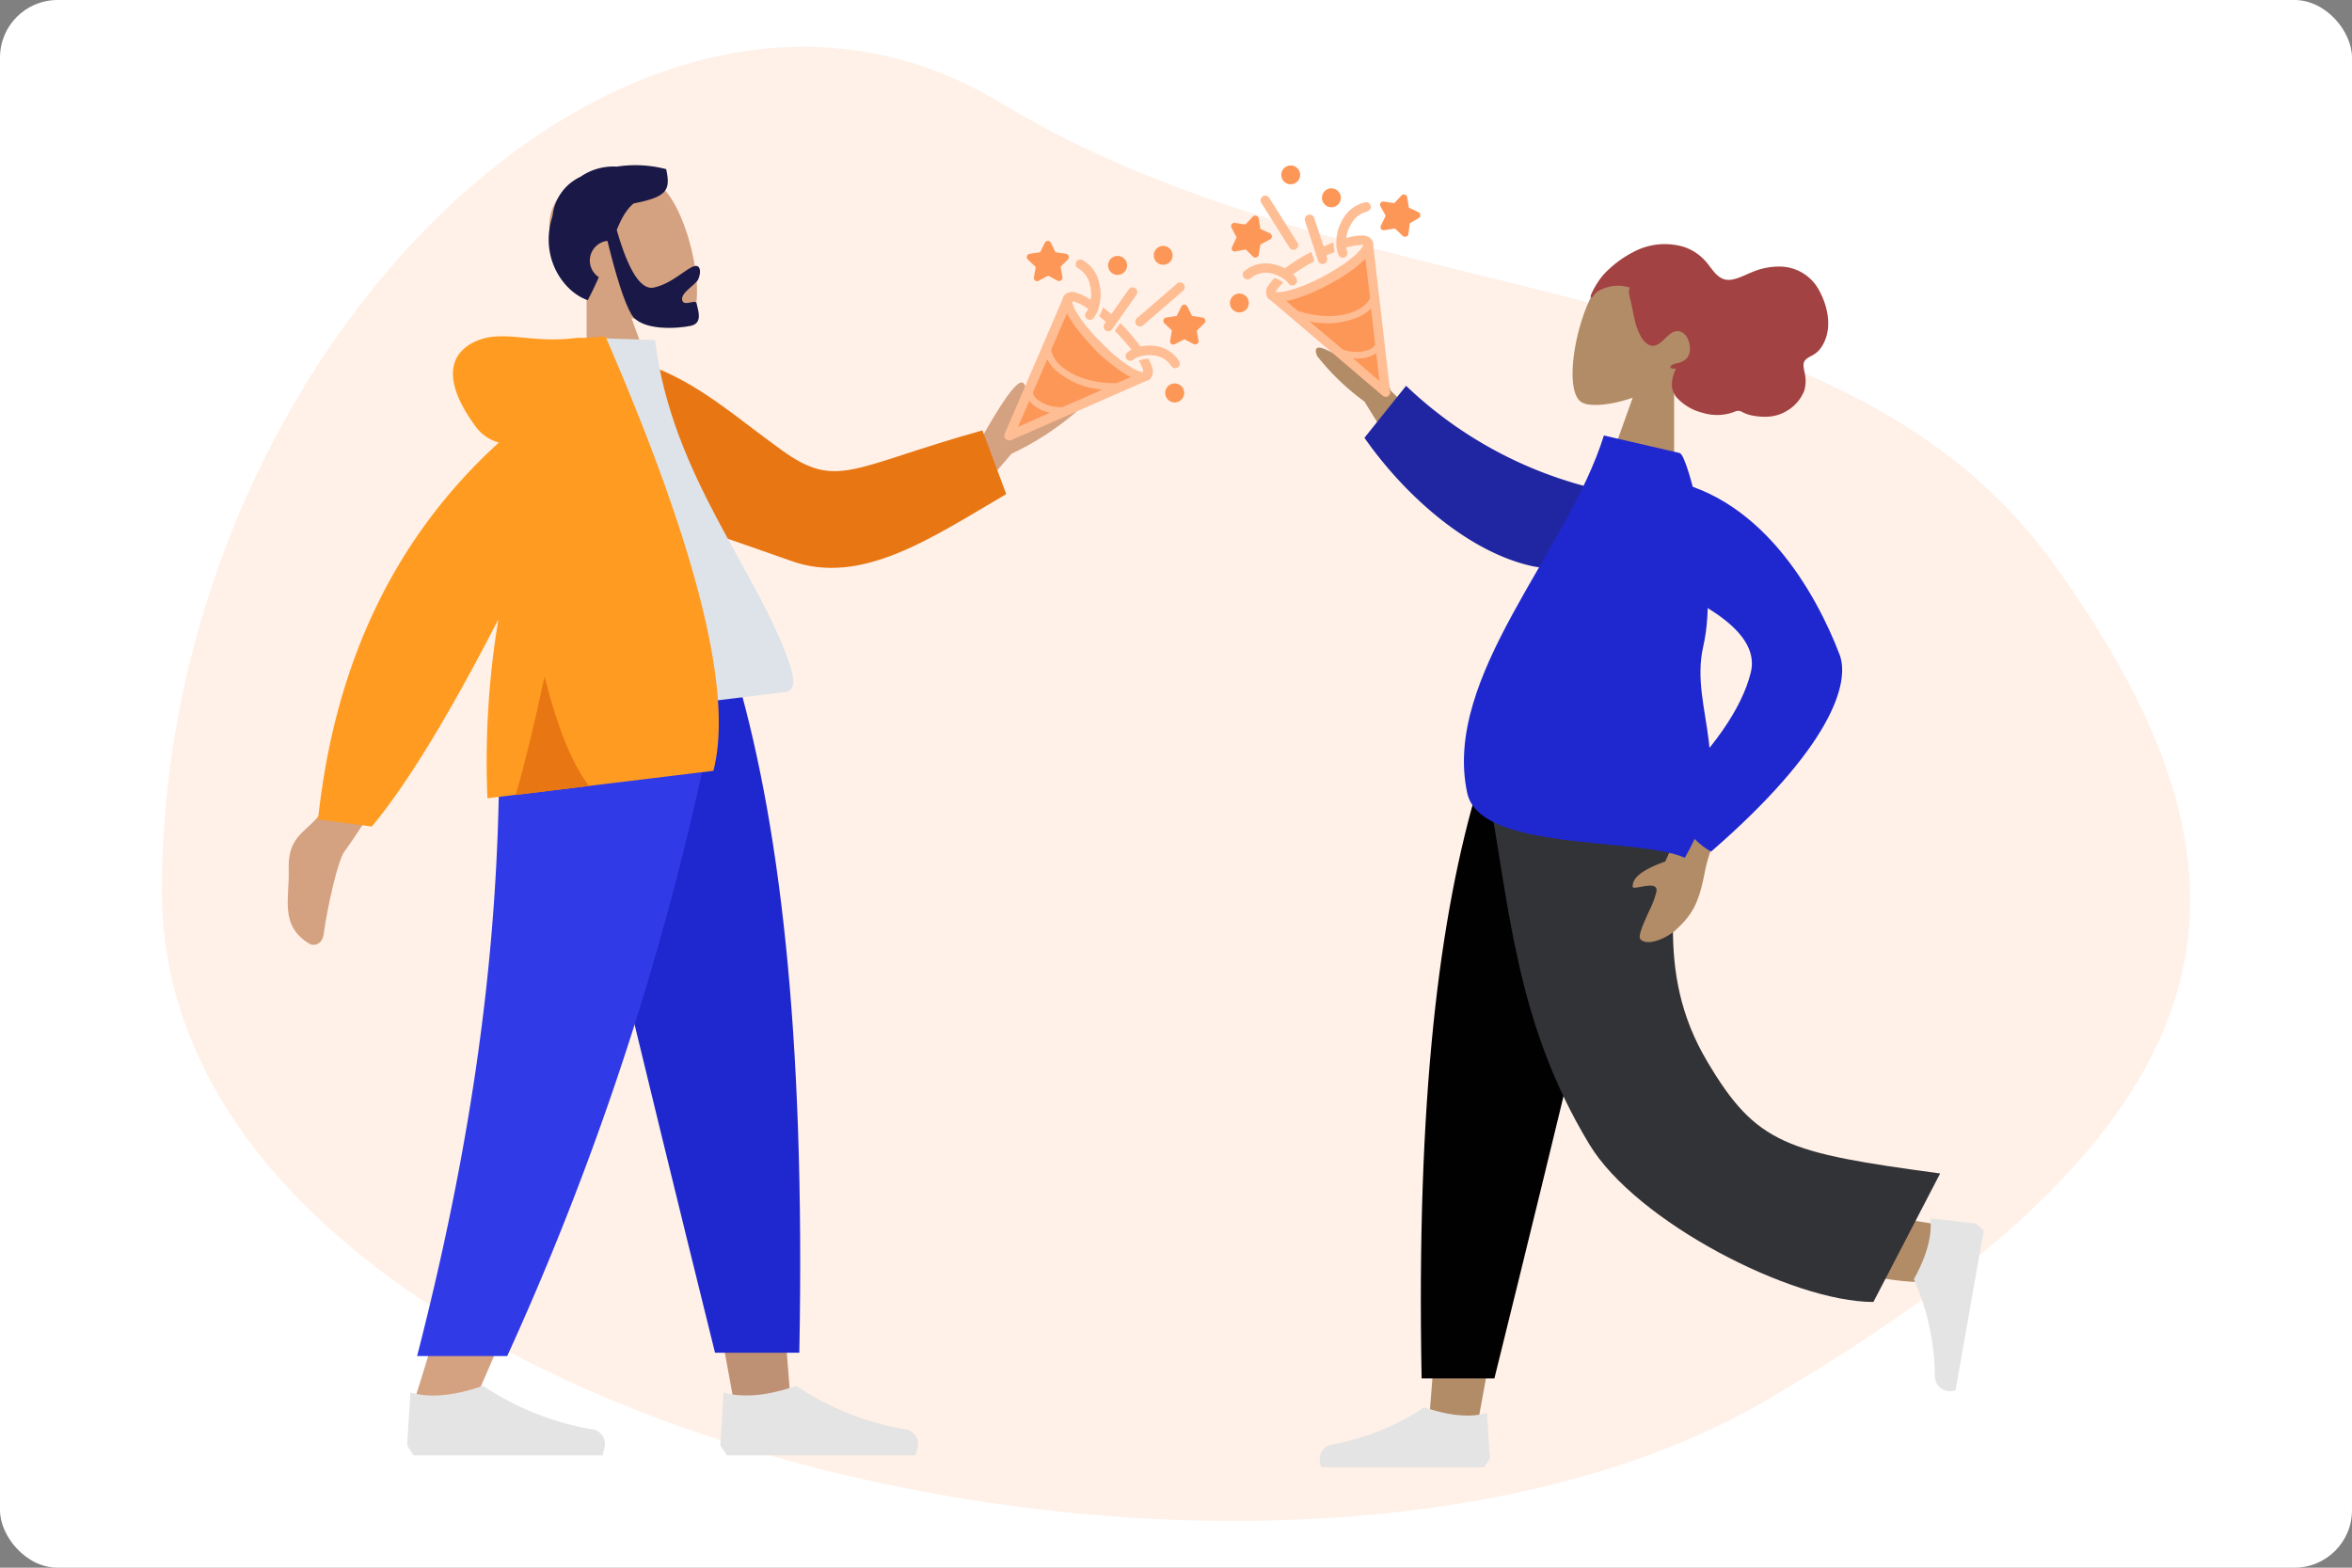 <svg xmlns="http://www.w3.org/2000/svg" xmlns:xlink="http://www.w3.org/1999/xlink" viewBox="0 0 327 218">
  <rect x="0" y="0" width="327" height="218" fill="#808080" stroke="none"/>
  <defs>
    <symbol id="Backdrop" data-name="Backdrop" viewBox="0 0 327 218">
      <rect id="Rect" data-name="Rect" width="327" height="218" rx="8" fill="#fff"/>
    </symbol>
    <symbol id="Blob_4" data-name="Blob 4" viewBox="0 0 282 205">
      <path id="Blob" d="M222.92,188.31c68.7-40.08,70.86-73.58,40.13-116.36S167.2,38.38,116.57,7.77,0,41.87,0,117.41,154.21,228.39,222.92,188.31Z" fill="#fff1e8" fill-rule="evenodd"/>
    </symbol>
    <symbol id="Man_Celebrate" data-name="Man Celebrate" viewBox="0 0 127.58 179.38">
      <path id="Arm" d="M93.89,47.91l6.75-7.82a39.5,39.5,0,0,0,9-5.83c.51-.69,1-2-1.49-1.28s-5.22,1.32-5.74.51.82-2.15-.12-3.2q-.94-1-5.61,7.24l-4.61,5.21Z" fill="#d4a181" fill-rule="evenodd"/>
      <path id="Arm" data-name="Arm" d="M16.26,82.59Q9.69,93,7.87,95.43C7,96.63,5.57,102.81,5,106.87c-.21,1.64-1.53,1.68-2,1.36C-1.19,105.69.28,101.86.14,97.88c-.16-4.35,2.15-5.07,4-7.21q1.25-1.42,8.27-11Z" fill="#d4a181" fill-rule="evenodd"/>
      <path id="Coat-Back" d="M39.24,25.38,32.85,39.06C41.43,45.63,58.32,50.83,70,55c9.79,3.53,19.59-3.27,29.9-9.29l-3.31-8.86c-18.19,5.07-20.18,8.34-27.93,2.73C59.1,32.7,53.81,26.82,39.24,25.38Z" fill="#e87613" fill-rule="evenodd"/>
      <path id="Head-skin" data-name="Head-[skin]" d="M52.61,3.65c3.64,4.31,6,16.71,2.77,18.29-1.27.63-4.32.39-7.6-.74l4.58,12.55L41.56,36l0-18.12a12.44,12.44,0,0,1-5.1-8.07C35.11.08,49-.65,52.61,3.65Z" fill="#d4a181" fill-rule="evenodd"/>
      <path id="Path" d="M48.09,5.29C46.74,6.42,46,8.21,45.16,10.54a2.7,2.7,0,0,0-1,0,2.76,2.76,0,0,0-.91,5c-.43,1-.94,2.08-1.54,3.2-3.4-1.16-6.76-6-4.89-11.69a6.79,6.79,0,0,1,3.89-5.47A8,8,0,0,1,45.75.17a16.91,16.91,0,0,1,6.87.35c.61,2.87.24,3.84-4.53,4.77Z" fill="#191847" fill-rule="evenodd"/>
      <path id="Beard" d="M45.75,9c1.63,5.68,3.34,8.32,5.11,8,2.66-.57,4.56-2.74,5.73-3,.85-.18.89.93.49,1.84-.33.75-2.46,1.86-2.24,2.87s1.83-.15,2,.45c.21,1,.92,2.78-.8,3.15s-6.86.79-8.26-1.61Q46.33,18.25,44.33,10Z" fill="#191847" fill-rule="evenodd"/>
      <polygon id="Leg-skin" data-name="Leg-[skin]" points="36.98 69.38 53.91 127.47 61.87 171.09 69.86 171.09 61.89 69.38 36.98 69.38" fill="#d4a181" fill-rule="evenodd"/>
      <polygon id="Shadow" points="36.98 69.38 53.91 127.47 61.87 171.09 69.86 171.09 61.89 69.38 36.98 69.38" fill-opacity="0.1" fill-rule="evenodd"/>
      <path id="Leg-skin" data-name="Leg-[skin]" d="M29.14,69.38c1.19,30.18.72,46.64.45,49.38S27.82,139.87,17.53,172h8.36c13.62-30.83,18.38-49.2,19.94-53.25S52,98.25,58.75,69.38Z" fill="#d4a181" fill-rule="evenodd"/>
      <path id="Pant" d="M36.52,69.38q6.61,30,22.89,95.73H71.13c.86-45-2.82-74.6-9.19-95.73Z" fill="#1f28cf" fill-rule="evenodd"/>
      <path id="Pant" data-name="Pant" d="M29.17,69.38c1.16,30.18-1.85,59.91-11.18,96.19H30.52A405.22,405.22,0,0,0,60.6,69.38Z" fill="#313ae7" fill-rule="evenodd"/>
      <path id="Shoe" d="M16.6,178l.46-7.37q4,1.19,10.11-.92a39.09,39.09,0,0,0,15.31,6.08,2,2,0,0,1,1.59,2.34c0,.05,0,.11,0,.17l-.31,1.08H17.52Z" fill="#e4e4e4" fill-rule="evenodd"/>
      <path id="Shoe" data-name="Shoe" d="M60.14,178l.46-7.37q4,1.19,10.11-.92A39,39,0,0,0,86,175.79a2,2,0,0,1,1.59,2.34c0,.05,0,.11,0,.17l-.31,1.08H61.06Z" fill="#e4e4e4" fill-rule="evenodd"/>
      <path id="Shirt" d="M34.34,77.51l34.9-4.29c1.59-.19,1-2.46.63-3.59-4.3-13.08-16.46-26.26-18.8-45.34l-10.26-.35C34.13,38.35,33.27,55.19,34.34,77.51Z" fill="#dde3e9" fill-rule="evenodd"/>
      <path id="Coat-Front" d="M40.05,24A5.16,5.16,0,0,1,41,24l3.18-.21q19.2,44.28,15,60.4h0L27.77,88a120.71,120.71,0,0,1,1.52-24.88Q18.92,83.29,11.69,91.94h0l-7.47-1Q7.7,58.25,29.36,38.54A5.9,5.9,0,0,1,26,36.13c-4.49-6.18-3.61-10,.17-11.68S33.79,24.81,40.05,24Z" fill="#ff9b21" fill-rule="evenodd"/>
      <path id="Shade" d="M41.9,86.3,31.71,87.55q2-7,4-16.47Q38.39,81.76,41.9,86.3Z" fill="#e87613" fill-rule="evenodd"/>
      <path id="Path" data-name="Path" d="M118,18l-3.38,4.79a.64.64,0,0,1-.9.16.65.65,0,0,1-.16-.91l.19-.27-.36-.31c-.2-.18-.4-.34-.59-.5l.06-.09a5.55,5.55,0,0,0,.5-1.14l.26.21.53.44.35.31,2.43-3.45a.65.65,0,0,1,.91-.15A.65.65,0,0,1,118,18Z" fill="#ffbd94"/>
      <path id="Path" data-name="Path" d="M123.76,28.09a.69.69,0,0,1-.36.11.65.65,0,0,1-.55-.29,3.3,3.3,0,0,0-2.53-1.49,4.91,4.91,0,0,0-1.09,0,5.67,5.67,0,0,0-1.16.3,2.08,2.08,0,0,0-.47.26.64.64,0,0,1-.92,0,.66.66,0,0,1,0-.92,2.55,2.55,0,0,1,.63-.43l-.44-.55h0Q116,24.07,115,23l.43-.61.33-.47.07.07a26.35,26.35,0,0,1,2,2.26c.27.32.51.63.73.94a5.9,5.9,0,0,1,1.84-.1,4.61,4.61,0,0,1,3.49,2.06A.66.66,0,0,1,123.76,28.09Z" fill="#ffbd94"/>
      <path id="Path" data-name="Path" d="M123.64,16.44l-5.57,4.81a.65.65,0,0,0-.07.93.64.64,0,0,0,.49.22.62.62,0,0,0,.43-.16l5.57-4.81a.65.65,0,1,0-.85-1Z" fill="#ffbd94"/>
      <path id="Shape" d="M127.56,21.47a.5.5,0,0,0-.38-.32l-1.45-.21-.65-1.31a.47.47,0,0,0-.84,0l-.65,1.31-1.45.21a.47.47,0,0,0-.26.8l1.05,1-.25,1.45a.47.47,0,0,0,.19.45.46.46,0,0,0,.49,0l1.3-.68,1.3.68a.41.41,0,0,0,.21.05.47.47,0,0,0,.28-.09.46.46,0,0,0,.18-.45L126.39,23l1-1A.5.5,0,0,0,127.56,21.47Z" fill="#fd9757"/>
      <path id="Shape" data-name="Shape" d="M104,14.13l-.25,1.45a.47.47,0,0,0,.19.45.46.46,0,0,0,.49,0l1.3-.69,1.3.69a.54.54,0,0,0,.22.05.46.46,0,0,0,.27-.09.47.47,0,0,0,.19-.45l-.25-1.45,1-1a.47.47,0,0,0-.26-.8l-1.45-.21-.65-1.32a.47.47,0,0,0-.84,0l-.65,1.32-1.45.21a.47.47,0,0,0-.26.8Z" fill="#fd9757"/>
      <path id="Shape" data-name="Shape" d="M119.67,26.87a4.52,4.52,0,0,0-1.34.28,5.9,5.9,0,0,1,.59,1.29c0,.13,0,.22,0,.28h0a1,1,0,0,1-.27,0,5.36,5.36,0,0,1-1.41-.66,19.41,19.41,0,0,1-1.93-1.38c-.71-.59-1.44-1.24-2.15-2a25.69,25.69,0,0,1-2-2.16,16.12,16.12,0,0,1-1.38-1.93,5.57,5.57,0,0,1-.67-1.41,1.16,1.16,0,0,1,0-.27h0l.28.05a5.73,5.73,0,0,1,1.41.67.41.41,0,0,1,.11.07l.4.25a3,3,0,0,1-.31.48.65.65,0,0,0,.52,1.05.67.67,0,0,0,.53-.26,5.3,5.3,0,0,0,.62-1.09s0,0,0-.06l.09-.25a.42.42,0,0,0,0-.1l.06-.2v0h0a6.15,6.15,0,0,0,0-3.16,4.71,4.71,0,0,0-2.34-3.21.66.66,0,0,0-.87.31.65.65,0,0,0,.32.87,3.48,3.48,0,0,1,1.62,2.35,5,5,0,0,1,.09,2h0l-.27-.16a6.9,6.9,0,0,0-1.75-.81,1.54,1.54,0,0,0-1.57.26,1.12,1.12,0,0,0-.32.63L99.68,37.32a.65.65,0,0,0,.14.72.62.62,0,0,0,.46.19.58.58,0,0,0,.26,0L119.28,30a1.1,1.1,0,0,0,.64-.33,1.55,1.55,0,0,0,.26-1.57A5.87,5.87,0,0,0,119.67,26.87Z" fill="#ffbd94"/>
      <path id="Path" data-name="Path" d="M108.73,21.26a18.41,18.41,0,0,0,1.49,2.08c.61.75,1.3,1.51,2,2.26s1.51,1.43,2.26,2a17.55,17.55,0,0,0,2.08,1.49c.21.13.42.24.62.35l-1.92.83c-3.18.1-6.27-.9-8-2.63a3.69,3.69,0,0,1-1.12-2l2.2-5.05C108.48,20.84,108.6,21,108.73,21.26Z" fill="#fd9757"/>
      <path id="Path" data-name="Path" d="M107.73,33.61a5.27,5.27,0,0,1-3.64-1.16,1.92,1.92,0,0,1-.49-.86l2-4.63a5.78,5.78,0,0,0,1,1.38,11.15,11.15,0,0,0,6.67,2.84Z" fill="#fd9757"/>
      <path id="Path" data-name="Path" d="M103.11,32.72a2.72,2.72,0,0,0,.31.38A4.83,4.83,0,0,0,106,34.37l-4.47,2Z" fill="#fd9757"/>
      <path id="Shape" data-name="Shape" d="M121.72,13.82a1.31,1.31,0,1,0-1.31-1.31A1.31,1.31,0,0,0,121.72,13.82Z" fill="#fd9757"/>
      <path id="Shape" data-name="Shape" d="M115.38,15.23a1.32,1.32,0,1,0-1.32-1.32A1.32,1.32,0,0,0,115.38,15.23Z" fill="#fd9757"/>
      <path id="Shape" data-name="Shape" d="M123.33,30.32a1.32,1.32,0,1,0,1.31,1.32A1.32,1.32,0,0,0,123.33,30.32Z" fill="#fd9757"/>
    </symbol>
    <symbol id="Woman_Celebrate" data-name="Woman Celebrate" viewBox="0 0 104.75 181.04">
      <g id="Human">
        <path d="M51.6,16.1C48.24,20.09,46.1,31.56,49,33c1.17.58,4,.35,7-.7L51.81,44l9.94,2.11V29.3a11.58,11.58,0,0,0,4.71-7.47C67.72,12.78,55,12.12,51.6,16.1Z" fill="#b28b67" fill-rule="evenodd"/>
        <path d="M50.23,17.92a11.62,11.62,0,0,1,.91-1.66,8.76,8.76,0,0,1,1.46-1.74A15.17,15.17,0,0,1,56,12.09a9.27,9.27,0,0,1,7.16-.74,7.06,7.06,0,0,1,3.07,2.09c.75.88,1.39,2.09,2.54,2.41s2.64-.53,3.8-1a9.59,9.59,0,0,1,4-.78A6.25,6.25,0,0,1,82,17.54c1.22,2.31,1.81,5.44.18,7.81a3.4,3.4,0,0,1-1.09,1c-.41.24-1,.46-1.24.93s0,1.26.1,1.77a5,5,0,0,1-.08,2.21,5.63,5.63,0,0,1-2.35,2.82,5.7,5.7,0,0,1-3.21.87,8.28,8.28,0,0,1-2.21-.29,6.07,6.07,0,0,1-1-.43,1,1,0,0,0-.87,0,6.81,6.81,0,0,1-4.56.16,7.13,7.13,0,0,1-3.59-2.15c-1-1.26-.66-2.63-.07-4-.32.08-1.16,0-.55-.48a2.62,2.62,0,0,1,.91-.29,2.94,2.94,0,0,0,.94-.46c1.12-.85.66-3.17-.4-3.77-1.58-.88-2.47,1.44-3.81,1.81-.77.21-1.39-.43-1.81-1a8.2,8.2,0,0,1-1.06-2.79c-.18-.82-.33-1.64-.52-2.45-.09-.38-.44-1.47-.07-1.8a5.31,5.31,0,0,0-3.8.16,2.54,2.54,0,0,0-1.22.85c-.07.09-.24.38-.38.36s-.1-.31,0-.46" fill="#a24242" fill-rule="evenodd"/>
        <polygon points="56.14 86.04 41.52 136.21 34.64 173.88 27.74 173.88 34.63 86.04 56.14 86.04" fill="#b28b67" fill-rule="evenodd"/>
        <path d="M59.51,86c-1,26.06-3.4,30.47,0,41.33s13.85,16,39.23,20l-2.4,7.95c-16,0-43.25-15.83-44.6-19.33a495.58,495.58,0,0,1-14.4-50Z" fill="#b28b67" fill-rule="evenodd"/>
        <path d="M56.54,86q-5.72,25.89-19.77,82.67H26.65c-.75-38.85,2.43-64.42,7.93-82.67Z" fill="#010101" fill-rule="evenodd"/>
        <path d="M62.88,86c-.55,14.37-4.05,25.9,3.46,38.58,6.85,11.57,11,12.71,32.4,15.6l-9.28,17.87c-11.35,0-33-11.18-39.48-21.9-10.29-17-11.09-33-14.24-50.15Z" fill="#323337" fill-rule="evenodd"/>
        <path d="M103.71,147.14l-6.33-.71c.26,2.41-.5,5.23-2.3,8.46A33.46,33.46,0,0,1,98,168.45a2.08,2.08,0,0,0,2.13,2h.17l.57-.06h0l2.48-14.08,1.45-8.21Z" fill="#e4e4e4" fill-rule="evenodd"/>
        <path d="M36.14,179.84l-.4-6.36c-2.32.68-5.23.41-8.73-.79a33.35,33.35,0,0,1-12.85,5.17,2.09,2.09,0,0,0-1.64,2.45c0,.06,0,.12,0,.17l.16.56H35.35Z" fill="#e4e4e4" fill-rule="evenodd"/>
        <path d="M69.21,90.42l-5.95.18-2.73,6.19C57.45,97.9,56,99,56,100.18c-.34.92,3.51-1,3.31.74a11.67,11.67,0,0,1-1,2.68l-.21.48c-.72,1.61-1.43,3.19-1,3.56,1,1,3.73-.21,5-1.43,2.44-2.28,3.18-4,4-8.35A23.05,23.05,0,0,1,69.21,90.42ZM22.35,31.32c-1.69-5.08-2.86-7.39-3.49-6.91-1,.71-.05,2.05-.62,2.63s-2.26-.17-4-1l-.43-.21h0l-.22-.1c-2-1-1.75.16-1.44.81a33.36,33.36,0,0,0,6.55,6.3h0l8.09,13.1,5.08-5.26Z" fill="#b28b67" fill-rule="evenodd"/>
        <path d="M50,44.77A57.4,57.4,0,0,1,24.49,30.65L18.7,37.88C24.41,46.05,33.25,53.79,42,55.72,48.91,57.24,54,50.52,50,44.77Z" fill="#2026a2" fill-rule="evenodd"/>
        <path d="M63.24,96.28c-6.53-2.93-28.48-.79-30.25-9-3.5-16.21,13.94-33.51,19-49.72L62.54,40c1.15.27,5.52,17.1,3.27,26.86C63.76,75.76,70.75,83.34,63.24,96.28Z" fill="#1f28cf" fill-rule="evenodd"/>
        <path d="M54,56.12Q74.29,63,72.41,70.53T60.52,87.61q3,6,6.38,7.81C83.49,81,86.29,72,84.75,68c-3.17-8.27-11-22.75-25.45-24.5Z" fill="#1f28cf" fill-rule="evenodd"/>
      </g>
      <g id="Graphic">
        <path id="Path" data-name="Path" d="M10.43,7.69l1.83,5.57a.63.63,0,0,0,.42.42.68.68,0,0,0,.4,0,.67.67,0,0,0,.42-.83l-.11-.31.43-.2.72-.3,0-.1a5.59,5.59,0,0,1-.14-1.23l-.31.12-.64.27-.42.19-1.32-4a.65.65,0,0,0-.82-.42A.66.66,0,0,0,10.43,7.69Z" fill="#ffbd94"/>
        <path id="Path" data-name="Path" d="M1.94,15.62a.75.75,0,0,0,.32.21.66.66,0,0,0,.6-.12A3.32,3.32,0,0,1,5.72,15a4.54,4.54,0,0,1,1,.35,4.54,4.54,0,0,1,1,.62,1.81,1.81,0,0,1,.38.39.65.65,0,1,0,1.15-.62,2.59,2.59,0,0,0-.48-.59l.58-.4h0c.74-.49,1.54-1,2.39-1.43l-.24-.72-.17-.54-.09,0c-.93.5-1.81,1-2.62,1.57-.34.23-.66.46-1,.69A6,6,0,0,0,6,13.74,4.61,4.61,0,0,0,2,14.7.66.66,0,0,0,1.94,15.62Z" fill="#ffbd94"/>
        <path id="Path" data-name="Path" d="M5.46,4.51l3.92,6.23a.65.65,0,0,1-.2.9.66.66,0,0,1-.54.08.63.63,0,0,1-.36-.28L4.36,5.21a.67.67,0,0,1,.2-.91A.65.65,0,0,1,5.46,4.51Z" fill="#ffbd94"/>
        <path id="Shape" data-name="Shape" d="M.25,8.17A.46.46,0,0,1,.7,8l1.45.22,1-1.06A.46.46,0,0,1,3.63,7,.48.48,0,0,1,4,7.38l.23,1.45,1.33.62a.49.49,0,0,1,.27.42.47.47,0,0,1-.26.42L4.23,11,4,12.42a.47.47,0,0,1-.79.27l-1-1-1.44.27a.41.41,0,0,1-.22,0,.46.46,0,0,1-.24-.17.46.46,0,0,1,0-.49L.92,10,.22,8.67A.46.46,0,0,1,.25,8.17Z" fill="#fd9757"/>
        <path id="Shape" data-name="Shape" d="M25,8.05l-.18,1.46a.45.45,0,0,1-.31.38A.45.45,0,0,1,24,9.78l-1.05-1L21.49,9a.41.41,0,0,1-.22,0A.51.51,0,0,1,21,8.84a.48.48,0,0,1,0-.49L21.65,7l-.71-1.28a.5.5,0,0,1,0-.5.47.47,0,0,1,.45-.19l1.45.22,1-1.06a.48.48,0,0,1,.48-.13.45.45,0,0,1,.32.37l.24,1.45,1.32.62a.48.48,0,0,1,.27.42.46.46,0,0,1-.25.42Z" fill="#fd9757"/>
        <path id="Shape" data-name="Shape" d="M6.21,15.65a4.51,4.51,0,0,1,1.2.65,5.75,5.75,0,0,0-.94,1.07,1.21,1.21,0,0,0-.13.25h0a1.3,1.3,0,0,0,.27,0,5.47,5.47,0,0,0,1.55-.23,17.92,17.92,0,0,0,2.25-.75c.85-.35,1.74-.77,2.63-1.24s1.73-1,2.5-1.49a17.14,17.14,0,0,0,1.89-1.45,5.48,5.48,0,0,0,1-1.15,2.58,2.58,0,0,0,.12-.24v0a1.47,1.47,0,0,0-.28,0,5.71,5.71,0,0,0-1.54.22l-.13,0-.45.13a2.81,2.81,0,0,0,.15.55.65.65,0,0,1-.39.83.67.67,0,0,1-.42,0,.62.62,0,0,1-.42-.4,5.55,5.55,0,0,1-.28-1.22v-.06a2.45,2.45,0,0,1,0-.27v-.36h0a6.25,6.25,0,0,1,.89-3A4.77,4.77,0,0,1,18.9,5.11a.66.66,0,0,1,.18,1.3,3.49,3.49,0,0,0-2.24,1.77,4.92,4.92,0,0,0-.67,1.91h0l.3-.07a6.74,6.74,0,0,1,1.91-.27,1.54,1.54,0,0,1,1.42.71,1.13,1.13,0,0,1,.13.7l2.34,20.32a.64.64,0,0,1-.34.65.63.63,0,0,1-.5,0,.59.59,0,0,1-.23-.13L5.67,18.76a1.17,1.17,0,0,1-.52-.51,1.53,1.53,0,0,1,.21-1.57A6,6,0,0,1,6.21,15.65Z" fill="#ffbd94"/>
        <path id="Path" data-name="Path" d="M18.31,13.48a18.74,18.74,0,0,1-2,1.55,27.06,27.06,0,0,1-2.62,1.56,29.46,29.46,0,0,1-2.75,1.3,19.07,19.07,0,0,1-2.42.81l-.7.15,1.59,1.37c3,1,6.26,1,8.42-.19a3.72,3.72,0,0,0,1.66-1.56L18.83,13Z" fill="#fd9757"/>
        <path id="Path" data-name="Path" d="M15.65,25.58a5.28,5.28,0,0,0,3.83,0,1.84,1.84,0,0,0,.71-.67l-.58-5a5.44,5.44,0,0,1-1.37,1,11.15,11.15,0,0,1-7.21.77Z" fill="#fd9757"/>
        <path id="Path" data-name="Path" d="M20.33,26.08a2.33,2.33,0,0,1-.4.27,4.74,4.74,0,0,1-2.85.45L20.78,30Z" fill="#fd9757"/>
        <path id="Shape" data-name="Shape" d="M8.06,2.57A1.31,1.31,0,1,1,9.7,1.7,1.32,1.32,0,0,1,8.06,2.57Z" fill="#fd9757"/>
        <path id="Shape" data-name="Shape" d="M13.72,5.76a1.31,1.31,0,0,1,.77-2.51,1.32,1.32,0,0,1,.87,1.64A1.3,1.3,0,0,1,13.72,5.76Z" fill="#fd9757"/>
        <path id="Shape" data-name="Shape" d="M1.7,17.88a1.31,1.31,0,1,1-1.64.87A1.31,1.31,0,0,1,1.7,17.88Z" fill="#fd9757"/>
      </g>
    </symbol>
  </defs>
  <g id="Group_Celebrate" data-name="Group Celebrate">
    <use width="327" height="218" xlink:href="#Backdrop"/>
    <use width="282" height="205" transform="translate(22.5 6.5)" xlink:href="#Blob_4"/>
    <use width="127.58" height="179.38" transform="translate(40 23)" xlink:href="#Man_Celebrate"/>
    <use width="104.75" height="181.04" transform="translate(171 23)" xlink:href="#Woman_Celebrate"/>
  </g>
</svg>
